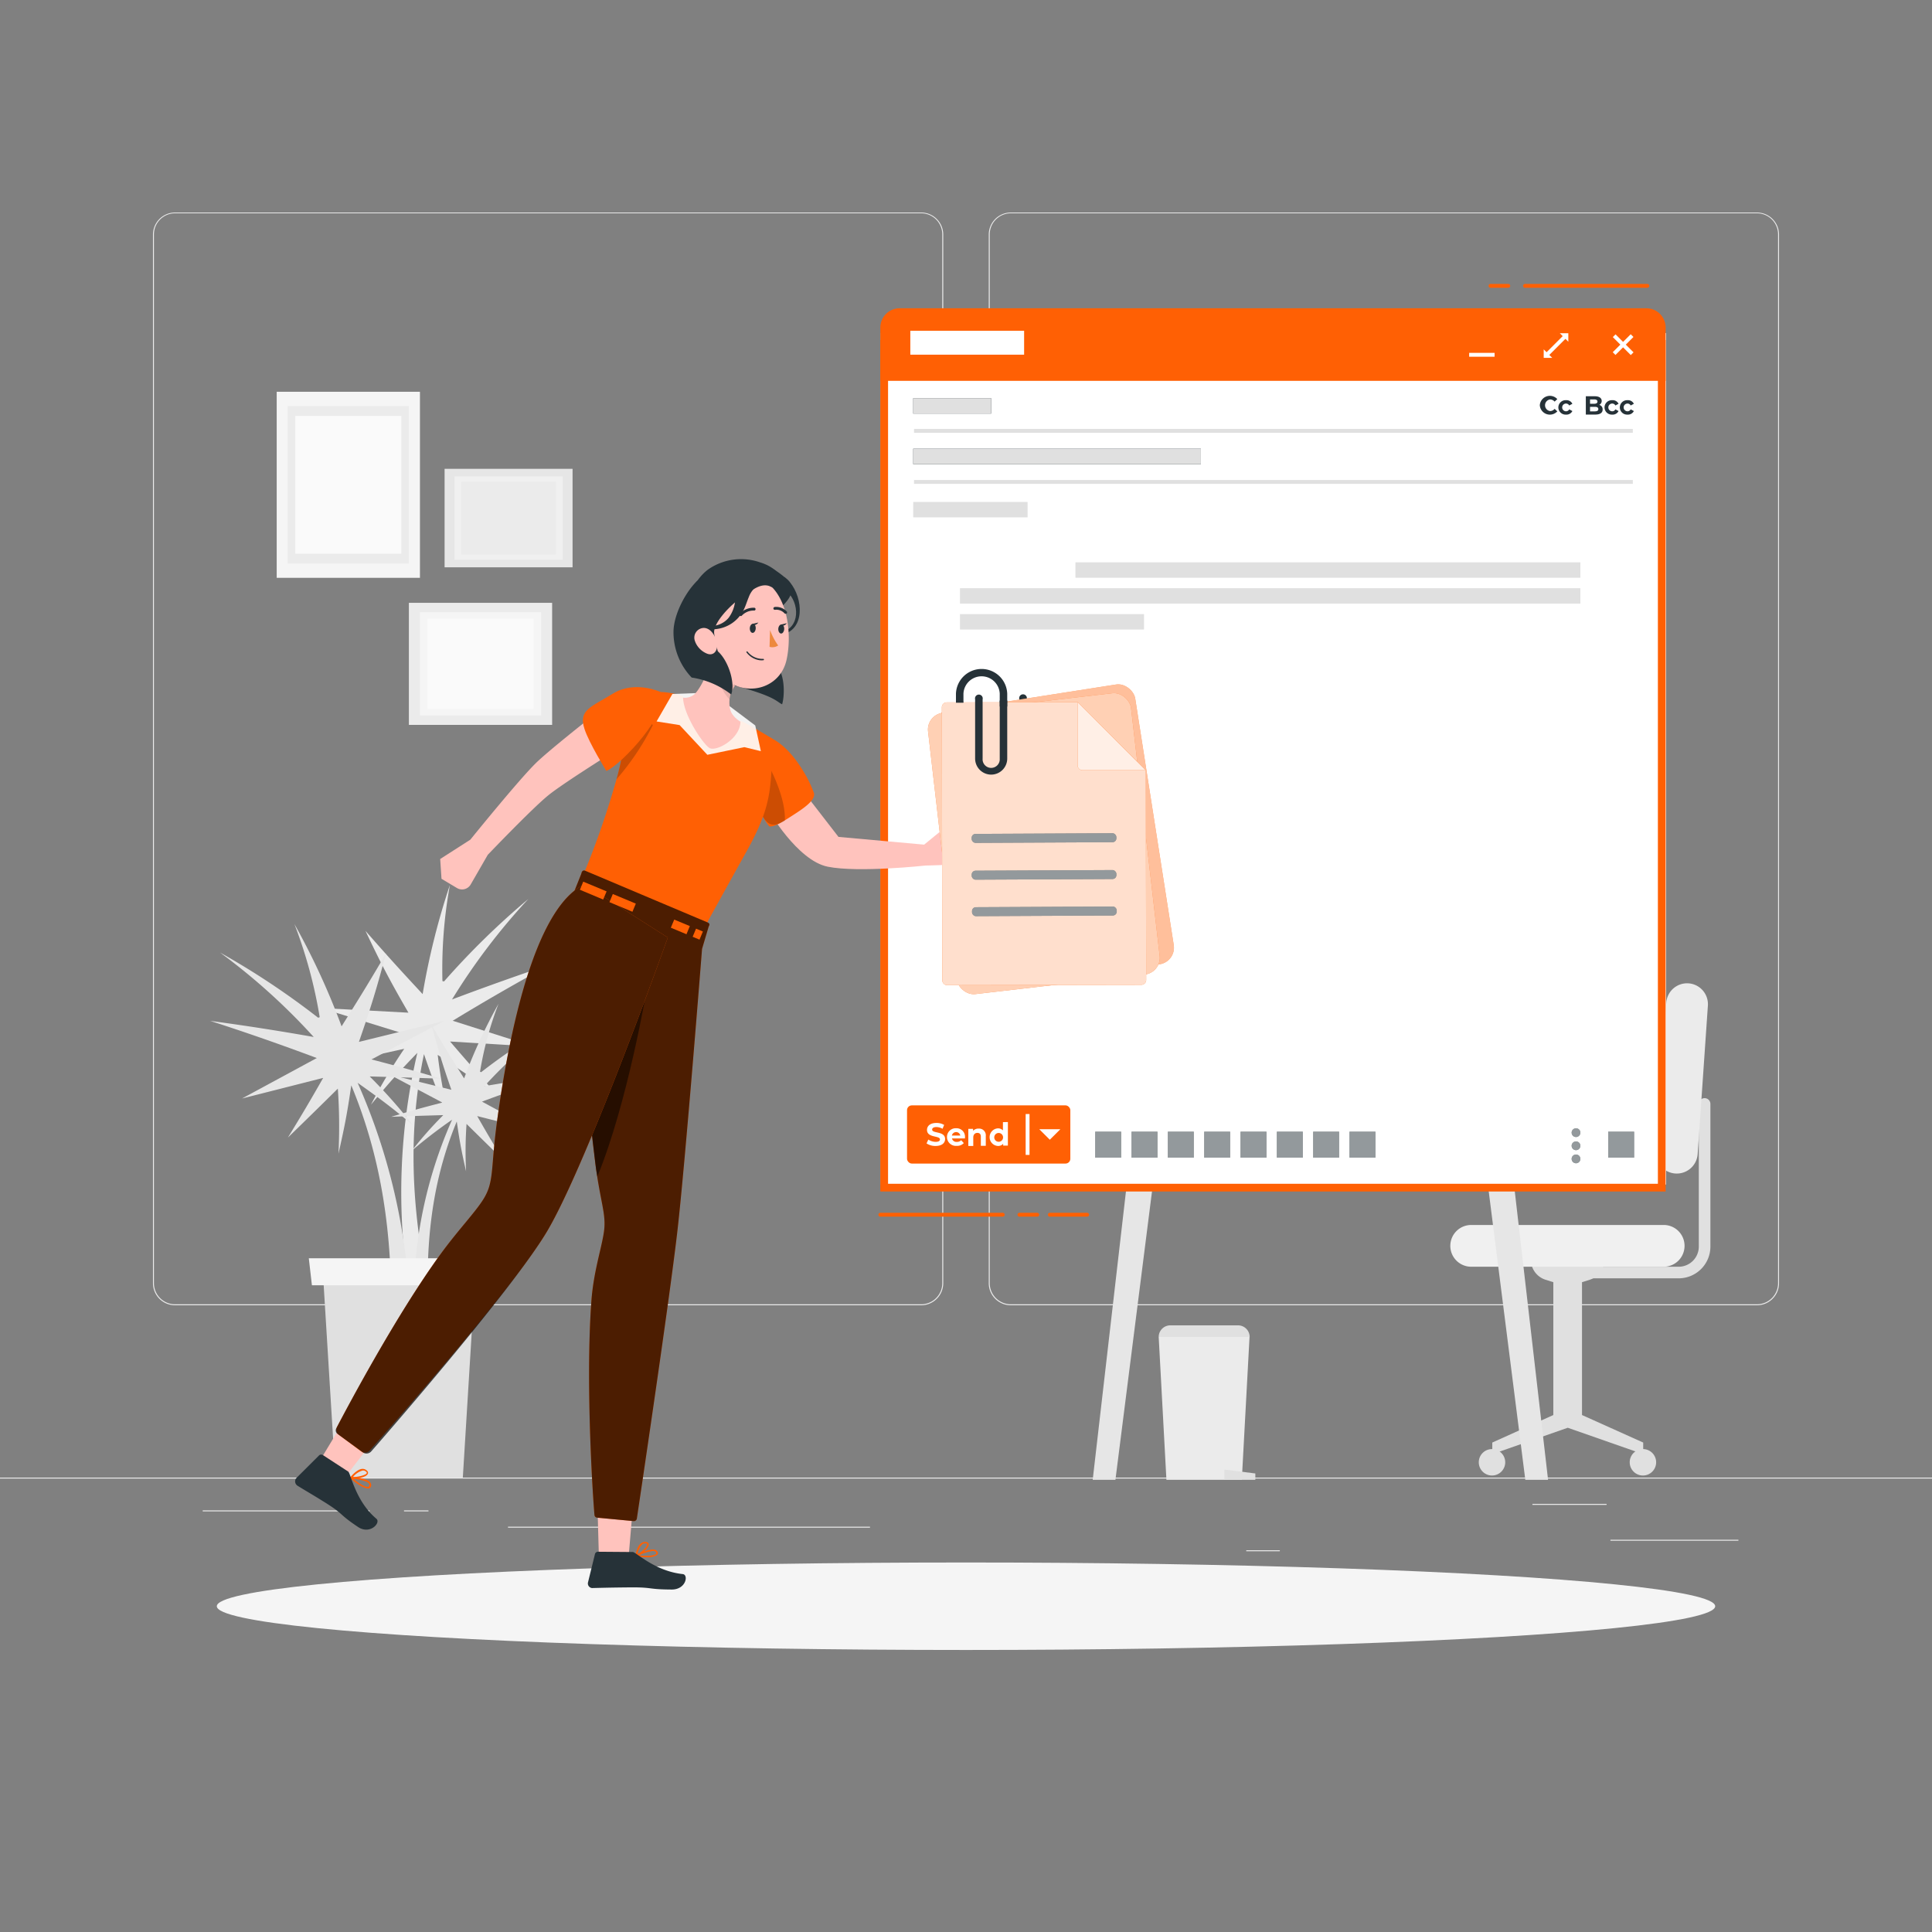 <svg xmlns="http://www.w3.org/2000/svg" viewBox="0 0 500 500"><rect x="0" y="0" width="500" height="500" fill="#808080" stroke="none"/><g id="freepik--background-complete--inject-6"><rect x="416.78" y="398.49" width="33.12" height="0.25" style="fill:#ebebeb"></rect><rect x="322.53" y="401.21" width="8.69" height="0.25" style="fill:#ebebeb"></rect><rect x="396.59" y="389.21" width="19.19" height="0.25" style="fill:#ebebeb"></rect><rect x="52.46" y="390.89" width="43.19" height="0.25" style="fill:#ebebeb"></rect><rect x="104.56" y="390.89" width="6.33" height="0.25" style="fill:#ebebeb"></rect><rect x="131.47" y="395.11" width="93.68" height="0.25" style="fill:#ebebeb"></rect><path d="M238.4,337.8H45.3a5.71,5.71,0,0,1-5.71-5.71V60.66A5.71,5.71,0,0,1,45.3,55H238.4a5.71,5.71,0,0,1,5.71,5.71V332.09A5.71,5.71,0,0,1,238.4,337.8ZM45.3,55.2a5.47,5.47,0,0,0-5.46,5.46V332.09a5.47,5.47,0,0,0,5.46,5.46H238.4a5.47,5.47,0,0,0,5.46-5.46V60.66a5.47,5.47,0,0,0-5.46-5.46Z" style="fill:#ebebeb"></path><path d="M454.7,337.8H261.6a5.71,5.71,0,0,1-5.71-5.71V60.66A5.71,5.71,0,0,1,261.6,55H454.7a5.71,5.71,0,0,1,5.71,5.71V332.09A5.71,5.71,0,0,1,454.7,337.8ZM261.6,55.2a5.47,5.47,0,0,0-5.46,5.46V332.09a5.47,5.47,0,0,0,5.46,5.46H454.7a5.47,5.47,0,0,0,5.46-5.46V60.66a5.47,5.47,0,0,0-5.46-5.46Z" style="fill:#ebebeb"></path><rect y="382.4" width="500" height="0.25" style="fill:#ebebeb"></rect><path d="M103.33,267.15l-20.27-6.27,22.64,1.2c-5-8.64-7.19-12.89-11.12-21.18,5.66,6.45,8.62,9.73,14.8,16.37A187.24,187.24,0,0,1,116.44,229a121.61,121.61,0,0,0-1.94,24.91l.42.08a200.6,200.6,0,0,1,21.81-21.33,164.16,164.16,0,0,0-19.75,26q12.66-4.77,25.5-9.09c-8.58,4.7-17,9.52-25.32,14.6l21,6.68-21.68-1.31c4.57,5.34,6.94,8,11.86,13.46-6.1-4-9.11-6-15.06-10a139.76,139.76,0,0,0,3,16.56c-3-6.76-4.27-10.12-6.56-16.76-4.25,20.36-3.15,40.1,1,60.34l-5.1-.93a158.4,158.4,0,0,1,2.39-59.73c-5.14,5.3-7.54,8-12,13.41a137.9,137.9,0,0,1,8.61-14.46c-7.3,1.6-10.92,2.41-18.07,4C93,272.08,96.41,270.42,103.33,267.15Z" style="fill:#ebebeb"></path><path d="M96.14,274.18l18.75-9.94-22,5.4c3.26-9.41,4.65-14,7-22.88-4.35,7.4-6.65,11.17-11.49,18.85a186.09,186.09,0,0,0-12.21-26.48,122,122,0,0,1,6.55,24.11l-.4.15a203.16,203.16,0,0,0-25.4-16.88,163.33,163.33,0,0,1,24.25,21.86Q67.82,266,54.4,264.2c9.31,3,18.43,6.19,27.59,9.62L62.64,284.29l21-5.33c-3.48,6.1-5.31,9.19-9.13,15.44,5.24-5.09,7.82-7.62,12.92-12.66a138.47,138.47,0,0,1,.16,16.83c1.65-7.2,2.31-10.75,3.32-17.69,8,19.21,10.58,38.8,10.31,59.45l4.84-1.85a158.21,158.21,0,0,0-13.5-58.24c6,4.25,8.9,6.44,14.29,10.94a136,136,0,0,0-11.17-12.6c7.48.21,11.18.33,18.51.59C107.17,277.11,103.55,276.11,96.14,274.18Z" style="fill:#e6e6e6"></path><path d="M114.48,285.34l-13.67-7.25,16,3.94c-2.38-6.86-3.39-10.21-5.08-16.68,3.17,5.39,4.85,8.14,8.38,13.74a134.86,134.86,0,0,1,8.9-19.3,88.35,88.35,0,0,0-4.78,17.57l.29.12a147.69,147.69,0,0,1,18.52-12.31,119.31,119.31,0,0,0-17.68,15.93q9.72-1.69,19.5-3c-6.79,2.19-13.44,4.5-20.12,7l14.11,7.63-15.35-3.89c2.54,4.45,3.87,6.71,6.66,11.26-3.82-3.71-5.7-5.56-9.42-9.23a102.12,102.12,0,0,0-.12,12.27c-1.2-5.25-1.68-7.83-2.41-12.9-5.82,14-7.72,28.29-7.52,43.34l-3.53-1.35a115.45,115.45,0,0,1,9.84-42.45,129.49,129.49,0,0,0-10.41,8,100.37,100.37,0,0,1,8.13-9.19c-5.44.16-8.14.24-13.49.44C106.44,287.47,109.08,286.74,114.48,285.34Z" style="fill:#e6e6e6"></path><polygon points="119.78 382.4 86.83 382.4 83.6 329.92 123 329.92 119.78 382.4" style="fill:#e0e0e0"></polygon><polygon points="125.55 332.62 80.72 332.62 79.92 325.64 126.36 325.64 125.55 332.62" style="fill:#f5f5f5"></polygon><rect x="71.61" y="101.39" width="37.07" height="48.15" style="fill:#f5f5f5"></rect><rect x="74.46" y="105.09" width="31.36" height="40.75" style="fill:#ebebeb"></rect><rect x="76.43" y="107.64" width="27.44" height="35.65" style="fill:#fafafa"></rect><rect x="105.82" y="156.01" width="37.07" height="31.59" style="fill:#ebebeb"></rect><rect x="108.68" y="158.44" width="31.36" height="26.73" style="fill:#f5f5f5"></rect><rect x="110.64" y="160.11" width="27.44" height="23.39" style="fill:#fafafa"></rect><rect x="118.88" y="117.52" width="25.49" height="33.12" transform="translate(265.7 2.45) rotate(90)" style="fill:#e6e6e6"></rect><rect x="120.84" y="120.06" width="21.57" height="28.02" transform="translate(265.7 2.45) rotate(90)" style="fill:#f0f0f0"></rect><rect x="122.19" y="121.82" width="18.87" height="24.51" transform="translate(265.7 2.45) rotate(90)" style="fill:#ebebeb"></rect><path d="M409.18,330.83h25.25a8.22,8.22,0,0,0,8.22-8.21V285.7a1.5,1.5,0,0,0-1.5-1.5h0a1.5,1.5,0,0,0-1.5,1.5v36.92a5.22,5.22,0,0,1-5.22,5.21H409.18Z" style="fill:#e0e0e0"></path><path d="M402,366.21V331.83l-2-.63a5.45,5.45,0,0,1-3.81-5.2h19.05a5.46,5.46,0,0,1-3.82,5.2l-2,.63v34.38l15.84,7.12v3l-19.53-6.83-19.53,6.83v-3Z" style="fill:#e0e0e0"></path><path d="M380.75,327.83h49.81a5.4,5.4,0,0,0,5.4-5.41h0a5.4,5.4,0,0,0-5.4-5.4H380.75a5.41,5.41,0,0,0-5.41,5.4h0A5.41,5.41,0,0,0,380.75,327.83Z" style="fill:#f0f0f0"></path><path d="M439.35,298.69,442,260.25a5.41,5.41,0,0,0-5-5.76h0a5.4,5.4,0,0,0-5.77,5l-2.68,38.44a5.4,5.4,0,0,0,5,5.77h0A5.41,5.41,0,0,0,439.35,298.69Z" style="fill:#ebebeb"></path><path d="M421.77,378.44a3.42,3.42,0,1,0,3.41-3.42A3.41,3.41,0,0,0,421.77,378.44Z" style="fill:#e0e0e0"></path><path d="M382.71,378.44a3.42,3.42,0,1,0,3.41-3.42A3.41,3.41,0,0,0,382.71,378.44Z" style="fill:#e0e0e0"></path><polygon points="301.87 382.98 321.38 382.98 323.38 346 299.87 346 301.87 382.98" style="fill:#ebebeb"></polygon><polygon points="316.88 382.98 324.88 382.98 324.88 381.33 316.88 380.33 316.88 382.98" style="fill:#e0e0e0"></polygon><path d="M299.87,343h23.51a0,0,0,0,1,0,0v0a3,3,0,0,1-3,3H302.84a3,3,0,0,1-3-3v0A0,0,0,0,1,299.87,343Z" transform="translate(623.25 689) rotate(180)" style="fill:#e0e0e0"></path><polygon points="341.88 287.07 373.09 287.07 373.09 283.33 341.88 281.33 341.88 287.07" style="fill:#e0e0e0"></polygon><rect x="295.71" y="290.88" width="92.33" height="12.78" transform="translate(683.75 594.55) rotate(180)" style="fill:#f0f0f0"></rect><rect x="276.57" y="287.07" width="130.28" height="7.62" transform="translate(683.42 581.77) rotate(180)" style="fill:#fafafa"></rect><polygon points="288.67 382.98 282.79 382.98 292.97 294.69 299.87 294.69 288.67 382.98" style="fill:#e6e6e6"></polygon><polygon points="383.55 294.69 390.45 294.69 400.64 382.98 394.75 382.98 383.55 294.69" style="fill:#e6e6e6"></polygon><path d="M310.26,285.17q4-19.86,8-39.74c.38-1.89,3.28-1.09,2.9.8l-7.62,37.84H330a1.5,1.5,0,0,1,0,3H311.71A1.52,1.52,0,0,1,310.26,285.17Z" style="fill:#e0e0e0"></path><path d="M328.94,274.51h0L323.8,201h0a13.61,13.61,0,0,0-5.67,12.05l3.51,50.28A13.62,13.62,0,0,0,328.94,274.51Z" style="fill:#fafafa"></path></g><g id="freepik--Shadow--inject-6"><ellipse id="freepik--path--inject-6" cx="250" cy="415.69" rx="193.89" ry="11.32" style="fill:#f5f5f5"></ellipse></g><g id="freepik--Window--inject-6"><rect x="227.95" y="86.19" width="203.23" height="220.38" style="fill:#fff"></rect><path d="M429.06,90V306.36H229.83V90H429.06m2-2H227.83V308.36H431.06V88Z" style="fill:#FF6004"></path><line x1="271.69" y1="314.37" x2="281.35" y2="314.37" style="fill:none;stroke:#FF6004;stroke-linecap:round;stroke-linejoin:round"></line><line x1="263.83" y1="314.37" x2="268.44" y2="314.37" style="fill:none;stroke:#FF6004;stroke-linecap:round;stroke-linejoin:round"></line><line x1="227.83" y1="314.37" x2="259.51" y2="314.37" style="fill:none;stroke:#FF6004;stroke-linecap:round;stroke-linejoin:round"></line><line x1="390.34" y1="73.98" x2="385.74" y2="73.98" style="fill:none;stroke:#FF6004;stroke-linecap:round;stroke-linejoin:round"></line><line x1="426.34" y1="73.98" x2="394.66" y2="73.98" style="fill:none;stroke:#FF6004;stroke-linecap:round;stroke-linejoin:round"></line><path d="M232.83,79.78H426.07a5,5,0,0,1,5,5V98.56a0,0,0,0,1,0,0H227.83a0,0,0,0,1,0,0V84.78A5,5,0,0,1,232.83,79.78Z" style="fill:#FF6004"></path><rect x="235.59" y="85.6" width="29.45" height="6.19" style="fill:#fff"></rect><rect x="380.22" y="91.32" width="6.58" height="1" style="fill:#fff"></rect><rect x="419.56" y="85.9" width="1" height="6.58" transform="translate(59.98 323.17) rotate(-45)" style="fill:#fff"></rect><rect x="416.77" y="88.68" width="6.58" height="1" transform="translate(59.97 323.15) rotate(-45)" style="fill:#fff"></rect><rect x="399.27" y="88.84" width="7.02" height="1" transform="translate(54.8 310.97) rotate(-45)" style="fill:#fff"></rect><polygon points="401.71 92.61 399.51 92.61 399.51 90.41 401.71 92.61" style="fill:#fff"></polygon><polygon points="403.68 86.24 405.88 86.24 405.88 88.44 403.68 86.24" style="fill:#fff"></polygon><rect x="236.55" y="111.01" width="186.02" height="1" style="fill:#e0e0e0"></rect><rect x="236.55" y="124.22" width="186.02" height="1" style="fill:#e0e0e0"></rect><rect x="234.74" y="286.07" width="42.26" height="15.06" rx="1.24" style="fill:#FF6004"></rect><rect x="236.34" y="116.13" width="74.45" height="3.99" style="fill:#263238"></rect><rect x="236.34" y="116.13" width="74.45" height="3.99" style="fill:#e0e0e0"></rect><rect x="236.34" y="129.9" width="29.6" height="3.99" style="fill:#e0e0e0"></rect><rect x="278.32" y="145.53" width="130.68" height="3.99" style="fill:#e0e0e0"></rect><rect x="248.44" y="152.23" width="160.56" height="3.99" style="fill:#e0e0e0"></rect><rect x="248.44" y="158.93" width="47.63" height="3.99" style="fill:#e0e0e0"></rect><rect x="236.34" y="103.05" width="20.17" height="3.99" style="fill:#263238"></rect><rect x="236.34" y="103.05" width="20.17" height="3.99" style="fill:#e0e0e0"></rect><polygon points="274.42 292.24 271.69 294.96 268.96 292.24 274.42 292.24" style="fill:#fff"></polygon><rect x="265.44" y="288.31" width="1" height="10.58" style="fill:#fff"></rect><rect x="283.44" y="292.88" width="6.71" height="6.71" style="fill:#263238"></rect><rect x="292.84" y="292.88" width="6.71" height="6.71" style="fill:#263238"></rect><rect x="302.24" y="292.88" width="6.71" height="6.71" style="fill:#263238"></rect><rect x="311.65" y="292.88" width="6.71" height="6.71" style="fill:#263238"></rect><rect x="321.05" y="292.88" width="6.71" height="6.71" style="fill:#263238"></rect><rect x="330.45" y="292.88" width="6.71" height="6.71" style="fill:#263238"></rect><rect x="339.85" y="292.88" width="6.71" height="6.71" style="fill:#263238"></rect><rect x="349.25" y="292.88" width="6.71" height="6.71" style="fill:#263238"></rect><rect x="283.44" y="292.88" width="6.71" height="6.71" style="fill:#fff;opacity:0.5"></rect><rect x="292.84" y="292.88" width="6.71" height="6.71" style="fill:#fff;opacity:0.5"></rect><rect x="302.24" y="292.88" width="6.71" height="6.71" style="fill:#fff;opacity:0.5"></rect><rect x="311.65" y="292.88" width="6.71" height="6.71" style="fill:#fff;opacity:0.5"></rect><rect x="321.05" y="292.88" width="6.71" height="6.71" style="fill:#fff;opacity:0.5"></rect><rect x="330.45" y="292.88" width="6.71" height="6.71" style="fill:#fff;opacity:0.5"></rect><rect x="339.85" y="292.88" width="6.71" height="6.71" style="fill:#fff;opacity:0.5"></rect><rect x="349.25" y="292.88" width="6.71" height="6.71" style="fill:#fff;opacity:0.5"></rect><rect x="416.2" y="292.88" width="6.71" height="6.71" style="fill:#263238"></rect><rect x="416.2" y="292.88" width="6.71" height="6.71" style="fill:#fff;opacity:0.5"></rect><path d="M409,293.13a1.13,1.13,0,1,1-1.12-1.13A1.12,1.12,0,0,1,409,293.13Z" style="fill:#263238"></path><path d="M409,296.52a1.13,1.13,0,1,1-1.12-1.12A1.13,1.13,0,0,1,409,296.52Z" style="fill:#263238"></path><path d="M409,299.92a1.13,1.13,0,1,1-1.12-1.13A1.12,1.12,0,0,1,409,299.92Z" style="fill:#263238"></path><g style="opacity:0.5"><path d="M409,293.13a1.13,1.13,0,1,1-1.12-1.13A1.12,1.12,0,0,1,409,293.13Z" style="fill:#fff"></path><path d="M409,296.52a1.13,1.13,0,1,1-1.12-1.12A1.13,1.13,0,0,1,409,296.52Z" style="fill:#fff"></path><path d="M409,299.92a1.13,1.13,0,1,1-1.12-1.13A1.12,1.12,0,0,1,409,299.92Z" style="fill:#fff"></path></g><path d="M239.79,295.91l.46-1a3.4,3.4,0,0,0,1.9.6c.79,0,1.11-.26,1.11-.62,0-1.08-3.35-.34-3.35-2.47,0-1,.79-1.8,2.43-1.8a3.8,3.8,0,0,1,2,.51l-.41,1a3.26,3.26,0,0,0-1.59-.45c-.79,0-1.1.3-1.1.66,0,1.06,3.35.33,3.35,2.44,0,1-.8,1.79-2.44,1.79A4.09,4.09,0,0,1,239.79,295.91Z" style="fill:#fff"></path><path d="M249.72,294.63h-3.35a1.18,1.18,0,0,0,1.27.89,1.5,1.5,0,0,0,1.11-.43l.68.74a2.31,2.31,0,0,1-1.83.71,2.29,2.29,0,0,1-2.52-2.27,2.25,2.25,0,0,1,2.36-2.28,2.19,2.19,0,0,1,2.3,2.29C249.74,294.38,249.73,294.52,249.72,294.63Zm-3.37-.75h2.18a1.11,1.11,0,0,0-2.18,0Z" style="fill:#fff"></path><path d="M255.12,294v2.53h-1.28v-2.34c0-.71-.33-1-.9-1s-1.06.38-1.06,1.19v2.19H250.6v-4.43h1.23v.52a1.91,1.91,0,0,1,1.46-.58A1.73,1.73,0,0,1,255.12,294Z" style="fill:#fff"></path><path d="M260.84,290.38v6.1h-1.22V296a1.69,1.69,0,0,1-1.38.57,2.28,2.28,0,0,1,0-4.55,1.7,1.7,0,0,1,1.32.53v-2.14Zm-1.25,3.89a1.14,1.14,0,1,0-1.13,1.22A1.13,1.13,0,0,0,259.59,294.27Z" style="fill:#fff"></path><path d="M398.5,104.9a2.61,2.61,0,0,1,4.53-1.61l-.7.65a1.53,1.53,0,0,0-1.2-.56,1.52,1.52,0,0,0,0,3,1.51,1.51,0,0,0,1.2-.57l.7.65a2.61,2.61,0,0,1-4.53-1.6Z" style="fill:#263238"></path><path d="M403.3,105.45a1.88,1.88,0,0,1,2-1.88,1.67,1.67,0,0,1,1.63.93l-.82.44a.91.91,0,0,0-.82-.5,1,1,0,0,0,0,2,.91.91,0,0,0,.82-.5l.82.44a1.69,1.69,0,0,1-1.63.92A1.88,1.88,0,0,1,403.3,105.45Z" style="fill:#263238"></path><path d="M414.76,106c0,.82-.65,1.29-1.9,1.29h-2.45v-4.74h2.32c1.18,0,1.79.49,1.79,1.23a1.13,1.13,0,0,1-.63,1A1.18,1.18,0,0,1,414.76,106Zm-3.26-2.63v1.12h1.09c.53,0,.83-.19.83-.56s-.3-.56-.83-.56Zm2.15,2.51c0-.4-.3-.59-.87-.59H411.5v1.17h1.28C413.35,106.44,413.65,106.27,413.65,105.86Z" style="fill:#263238"></path><path d="M415.25,105.45a1.88,1.88,0,0,1,2-1.88,1.66,1.66,0,0,1,1.63.93l-.82.44a.89.89,0,0,0-.82-.5,1,1,0,0,0,0,2,.89.89,0,0,0,.82-.5l.82.44a1.68,1.68,0,0,1-1.63.92A1.88,1.88,0,0,1,415.25,105.45Z" style="fill:#263238"></path><path d="M419.21,105.45a1.88,1.88,0,0,1,2-1.88,1.67,1.67,0,0,1,1.63.93l-.82.44a.91.91,0,0,0-.82-.5,1,1,0,0,0,0,2,.91.91,0,0,0,.82-.5l.82.44a1.69,1.69,0,0,1-1.63.92A1.88,1.88,0,0,1,419.21,105.45Z" style="fill:#263238"></path></g><g id="freepik--Character--inject-6"><path d="M239.56,224s-17.44,1.9-25.35.3-15.42-14.73-15.42-14.73l8.53-5.49L217,216.59l22.17,2,6-4.91,6.31,1.52s.14,7.85-2.55,8.27S239.56,224,239.56,224Z" style="fill:#ffc3bd"></path><path d="M196.62,190.16s5.25-.12,10.83,8.71a31.41,31.41,0,0,1,3.15,6.23c.75,2-3.06,4.37-5.8,6.14-2.13,1.37-4.39,2.84-5.72,2.63a20.3,20.3,0,0,1-2.66-4.56C194.11,203.81,191.69,189.93,196.62,190.16Z" style="fill:#FF6004"></path><path d="M195.43,206.8l2.41-5.92,1.76-1.43s3.8,7.3,3.52,12.92c-3,1.81-4.75,1.61-6.7-3.06C196.12,208.6,195.78,207.75,195.43,206.8Z" style="opacity:0.2"></path><path d="M200,191.25s-.18,8.09-.68,12.21c-.62,5.17-2.05,9.6-6.18,17-4.93,8.85-10.44,18.85-10.44,18.85l-31.65-13.11a219.77,219.77,0,0,0,8.49-24.51,68.42,68.42,0,0,0,2.19-11.34,21,21,0,0,1,1.19-5.7c2.51-6.44,8.18-6.28,13.84-4.48a2.29,2.29,0,0,0,0,.37c.12,4.63,5.48,12.52,7,13.11,1.89.75,7.79-2.49,7.86-6.89a2.44,2.44,0,0,0,0-.27C195.1,188.18,200,191.25,200,191.25Z" style="fill:#FF6004"></path><polygon points="180.47 179.36 174.02 179.6 169.92 186.71 175.88 187.65 183.06 195.34 192.63 193.36 196.91 194.4 195.46 187.75 188.63 182.61 180.47 179.36" style="fill:#fff;opacity:0.9"></polygon><path d="M191.63,186.77c-.07,4.4-6,7.64-7.86,6.89-1.51-.59-6.87-8.48-7-13.11A3.74,3.74,0,0,0,180,179.4c2.66-3.16,4.31-8.85,5.05-12.43l5.2,10.45A7.32,7.32,0,0,0,189,183.7C189.06,183.78,189.26,185.28,191.63,186.77Z" style="fill:#ffc3bd"></path><path d="M189,174.86l1.27,2.56a7.92,7.92,0,0,0-1.43,3.64c-3.2-3.3-3.92-8.94-3.92-8.94Z" style="opacity:0.1"></path><path d="M168.94,187.67a67.34,67.34,0,0,1-9.38,14,68.42,68.42,0,0,0,2.19-11.34,21,21,0,0,1,1.19-5.7l3.26-.77Z" style="opacity:0.2"></path><path d="M152,186.38s-10.29,8.11-13.39,11.18c-4.62,4.57-16.89,19.75-16.89,19.75l-7.8,5,.34,5.12,4,2.39a2.58,2.58,0,0,0,3.56-.93l4.42-7.67s11.38-11.91,15.63-15.37c3.59-2.93,15.39-10.32,15.39-10.32Z" style="fill:#ffc3bd"></path><path d="M171,179.11s-6.64-3.14-12.36.39-9,4.21-7.37,9.16c1.17,3.63,5.66,10.87,5.66,10.87C160.71,198,173.7,184.18,171,179.11Z" style="fill:#FF6004"></path><path d="M154.67,391.36c.18,6.8.34,12.18.34,12.18l7.59.35s.41-4.63,1-11.73Z" style="fill:#ffc3bd"></path><path d="M164.69,402.81a.23.23,0,0,1-.18-.16.22.22,0,0,1,.11-.21c.14-.07,3.31-1.75,4.82-1.38a1.1,1.1,0,0,1,.68.45.69.69,0,0,1,0,.85,4.14,4.14,0,0,1-2.67.66A18.26,18.26,0,0,1,164.69,402.81Zm.69-.27c1.69.17,4,.14,4.4-.4.06-.07.12-.19,0-.43a.56.56,0,0,0-.42-.27,1.44,1.44,0,0,0-.41-.05A10.85,10.85,0,0,0,165.38,402.54Z" style="fill:#FF6004"></path><path d="M164.57,402.8a.19.19,0,0,1-.09-.18c0-.1.26-2.34,1.41-3.22a1.71,1.71,0,0,1,1.2-.34c.59.05.78.32.8.54.19.93-2,2.75-3.08,3.2h-.09A.26.26,0,0,1,164.57,402.8Zm2.38-3.37a1.23,1.23,0,0,0-.75.25,4.53,4.53,0,0,0-1.21,2.56c1.13-.62,2.56-2,2.51-2.6,0-.05,0-.19-.43-.22Z" style="fill:#FF6004"></path><path d="M163.76,401.66l-9-.07a.79.79,0,0,0-.78.58l-1.81,7.37a1.19,1.19,0,0,0,1,1.44,1.27,1.27,0,0,0,.28,0c3.57-.09,5.88-.14,10.32-.17,5.25,0,3.91.53,10.08.56,3.72,0,4.4-3.86,2.83-4C169.43,406.61,164.54,401.62,163.76,401.66Z" style="fill:#263238"></path><path d="M148.44,231.13l2-5c.13-.64.42-1,1-.79l31.63,13.36c.58.24.66.54.34,1.08l-1.72,5.8s-4.29,54.79-6.38,73c-2.13,18.61-10.49,74.41-10.49,74.41a.77.77,0,0,1-.83.67l-9.45-.89a.75.75,0,0,1-.69-.69c-.43-4.68-2.36-34.31-.79-55.47.56-7.56,2.68-13.73,3.25-17.91.64-4.62-1-7.57-2.35-18.49C151.47,279.71,148,247.27,148.44,231.13Z" style="fill:#FF6004"></path><path d="M148.44,231.13l2-5c.13-.64.42-1,1-.79l31.63,13.36c.58.24.66.54.34,1.08l-1.72,5.8s-4.29,54.79-6.38,73c-2.13,18.61-10.49,74.41-10.49,74.41a.77.77,0,0,1-.83.67l-9.45-.89a.75.75,0,0,1-.69-.69c-.43-4.68-2.36-34.31-.79-55.47.56-7.56,2.68-13.73,3.25-17.91.64-4.62-1-7.57-2.35-18.49C151.47,279.71,148,247.27,148.44,231.13Z" style="opacity:0.7"></path><path d="M154,300.27c-.82-6.88-1.77-15.08-2.64-23.56l8.25-16.32,3.52-9.55,4.28,5.07s-5,29.64-12.82,48.59C154.34,303.23,154.14,301.84,154,300.27Z" style="opacity:0.5"></path><path d="M87.73,369.83c-3.53,5.81-5.82,9.62-5.82,9.62l6.19,4.4s2.85-3.67,7.21-9.31Z" style="fill:#ffc3bd"></path><path d="M90.74,382.62a.23.23,0,0,1,0-.24.22.22,0,0,1,.21-.13c.16,0,3.76.18,4.81,1.34a1.12,1.12,0,0,1,.3.78.81.81,0,0,1-.49.79c-.57.21-1.65-.24-2.6-.84A16.17,16.17,0,0,1,90.74,382.62Zm.74.13c1.3,1.08,3.22,2.29,3.88,2,.09,0,.21-.11.22-.42a.59.59,0,0,0-.19-.47,1.35,1.35,0,0,0-.32-.27A9.89,9.89,0,0,0,91.48,382.75Z" style="fill:#FF6004"></path><path d="M90.65,382.55a.2.2,0,0,1,0-.21c.07-.09,1.57-2,3-2.19a1.6,1.6,0,0,1,1.19.34c.47.36.46.71.35.93-.38.95-3.26,1.43-4.42,1.26a.2.2,0,0,1-.08,0A.27.27,0,0,1,90.65,382.55Zm3.94-1.8a1.1,1.1,0,0,0-.77-.17,5,5,0,0,0-2.49,1.68c1.29,0,3.31-.48,3.59-1,0-.06.08-.2-.23-.43l-.1-.06Z" style="fill:#FF6004"></path><path d="M90.1,380.83l-6.54-4.26a.79.79,0,0,0-1,.1l-5.8,5.78a1.32,1.32,0,0,0,0,1.86,1.18,1.18,0,0,0,.21.18c3,1.85,4,2.36,7.75,4.73,4.38,2.8,2.93,2.62,8,6,3.08,2,5.9-1.14,4.7-2.16C91.92,388.44,90.77,381.22,90.1,380.83Z" style="fill:#263238"></path><path d="M172.83,242.63s-20.75,58.3-31.22,76c-9.29,15.68-45.87,56.69-45.87,56.69a1.66,1.66,0,0,1-2.28.29l-5.74-4.25a1.66,1.66,0,0,1-.49-2.1c3-5.66,15.51-29.23,26.85-44.78,4.52-6.2,9-10.82,11.07-14.21,2.78-4.48,1.83-7.86,3.46-19.89,3-22.36,9.63-55.4,22.64-61.5Z" style="fill:#FF6004"></path><path d="M172.83,242.63s-20.75,58.3-31.22,76c-9.29,15.68-45.48,56.93-45.48,56.93a1.65,1.65,0,0,1-2.27.29l-6.51-4.76a1.11,1.11,0,0,1-.33-1.42c2.52-4.84,15.42-29.23,27.06-45.19,4.52-6.2,9-10.82,11.07-14.21,2.78-4.48,1.83-7.86,3.46-19.89,3-22.36,9.63-55.4,22.64-61.5Z" style="opacity:0.7"></path><path d="M197.2,149.2c.43,2.82,3.78,4.37,5.33,7.57,0,0,4.42-3.81,1.32-6.68S196.54,144.78,197.2,149.2Z" style="fill:#263238"></path><path d="M202.61,152.49c3.4,1.42,5.15,8.13,1,10.62.06.36.31.59.53.46,4.73-2.73,3-11.29-1.16-14.25Z" style="fill:#263238"></path><path d="M194.47,155.2A17,17,0,0,0,189.34,167c-.07,4.39-2.14,7.29.91,10.45,10.56,2.83,10.64,4.12,12.16,4.82.68-2.14.87-8.28-1.88-10.37-2-1.53-3.91-3.22-4.53-5.67a30.63,30.63,0,0,1-.84-10Z" style="fill:#263238"></path><path d="M182.06,160.26c.62,7.64.71,10.88,4.68,14.74,5.92,5.79,15.19,3.38,16.83-4.29,1.52-6.89.26-18.2-7.3-21.12a10.43,10.43,0,0,0-13.53,5.91A10.31,10.31,0,0,0,182.06,160.26Z" style="fill:#ffc3bd"></path><path d="M199.29,163.05a16.17,16.17,0,0,0,2.1,4,2.68,2.68,0,0,1-2.23.35Z" style="fill:#ed893e"></path><path d="M196.65,170.87a5.31,5.31,0,0,0,.89,0,.18.18,0,0,0,.17-.18h0a.19.19,0,0,0-.18-.18,4.88,4.88,0,0,1-4.05-1.85.2.2,0,0,0-.26-.05.19.19,0,0,0,0,.26A5.12,5.12,0,0,0,196.65,170.87Z" style="fill:#263238"></path><path d="M183.29,147.36c-5.66,4.13-10.93,18,1.23,24.95,2.59-1.23.89-4,.31-8.35-.38-2.84,4.61-7.73,7-9.28s4.85-4,7.49-2.94a3.93,3.93,0,0,0,2.14.56c2.4-.49,1.65-2,.76-3.2a11.54,11.54,0,0,0-5.43-3.53A14.92,14.92,0,0,0,183.29,147.36Z" style="fill:#263238"></path><path d="M190.22,155.79a8.74,8.74,0,0,1-1.68,4.13,6,6,0,0,1-4,2.07,18,18,0,0,1-4.63-.27,9.1,9.1,0,0,0,12.54-3.86c.55-1.08.87-2.25,1.35-3.37a6,6,0,0,1,2.16-2.84,2.93,2.93,0,0,1,3.39.09,1.12,1.12,0,0,0,.75-1.91C198.65,149.7,191.27,147.85,190.22,155.79Z" style="fill:#263238"></path><path d="M180.55,150.2c-3.16,3-6.17,8.82-6.25,13.21A17,17,0,0,0,179,175.35a21.93,21.93,0,0,1,10.23,4.38c1.19-3.24-1-9.34-3.76-11.42-2-1.54-3.91-3.23-4.53-5.68a30.87,30.87,0,0,1-.85-10Z" style="fill:#263238"></path><path d="M179.9,166.06a5.55,5.55,0,0,0,3,3.07c1.81.77,2.93-.79,2.67-2.62-.27-1.65-1.52-4-3.44-4a2.51,2.51,0,0,0-2.2,3.58Z" style="fill:#ffc3bd"></path><path d="M191.61,159.42a.36.36,0,0,0,.4-.12,4.21,4.21,0,0,1,3.22-1.29.37.37,0,0,0,0-.73,5,5,0,0,0-3.84,1.59.37.37,0,0,0,.06.51h0Z" style="fill:#263238"></path><path d="M203.24,158.84a.37.37,0,0,0,.35-.09.35.35,0,0,0,0-.51h0a3.68,3.68,0,0,0-3.13-1.15.38.38,0,0,0-.3.43.36.36,0,0,0,.43.29h0a2.89,2.89,0,0,1,2.46.94A.59.59,0,0,0,203.24,158.84Z" style="fill:#263238"></path><path d="M202.25,161.61c.42,0,.74.57.7,1.21s-.4,1.17-.82,1.14-.74-.57-.71-1.21S201.83,161.59,202.25,161.61Z" style="fill:#263238"></path><path d="M203.64,161.28l-1.58.37C202.77,162.45,203.64,161.28,203.64,161.28Z" style="fill:#263238"></path><path d="M194.88,161.43c.42,0,.74.57.7,1.22s-.4,1.16-.82,1.14-.74-.57-.71-1.22S194.46,161.42,194.88,161.43Z" style="fill:#263238"></path><path d="M196.27,161.11l-1.59.37C195.4,162.28,196.27,161.11,196.27,161.11Z" style="fill:#263238"></path><polygon points="150.94 228.17 156.99 230.69 156.1 232.8 150.08 230.27 150.94 228.17" style="fill:#FF6004"></polygon><rect x="159.99" y="230.43" width="2.28" height="6.45" transform="translate(-116.56 292.34) rotate(-67.34)" style="fill:#FF6004"></rect><polygon points="174.49 237.99 178.53 239.67 177.66 241.78 173.61 240.09 174.49 237.99" style="fill:#FF6004"></polygon><rect x="179.45" y="240.8" width="2.28" height="1.92" transform="translate(-112.14 315.06) rotate(-67.3)" style="fill:#FF6004"></rect></g><g id="freepik--attached-files--inject-6"><path d="M256.56,208.78a9.18,9.18,0,0,1-9.16-9.17V181.85a1,1,0,0,1,1.94,0v17.76a7.23,7.23,0,1,0,14.45,0V180.93a1,1,0,1,1,1.94,0v18.68A9.18,9.18,0,0,1,256.56,208.78Z" style="fill:#263238"></path><rect x="246.23" y="180.1" width="52.88" height="73.28" rx="4.35" transform="translate(-30.2 44.71) rotate(-8.88)" style="fill:#FF6004"></rect><rect x="246.23" y="180.1" width="52.88" height="73.28" rx="4.35" transform="translate(-30.2 44.71) rotate(-8.88)" style="fill:#fff;opacity:0.6"></rect><rect x="254.4" y="214.08" width="37.45" height="2.32" rx="1" transform="matrix(0.99, -0.16, 0.16, 0.99, -30.78, 46.22)" style="opacity:0.2"></rect><rect x="255.9" y="223.44" width="37.45" height="2.32" rx="1" transform="translate(-32.25 46.58) rotate(-9.16)" style="opacity:0.2"></rect><rect x="257.41" y="232.81" width="37.45" height="2.32" rx="1" transform="translate(-33.72 46.94) rotate(-9.16)" style="opacity:0.2"></rect><rect x="243.73" y="181.68" width="52.88" height="73.28" rx="4.35" transform="translate(-23.29 32.47) rotate(-6.59)" style="fill:#FF6004"></rect><rect x="243.73" y="181.68" width="52.88" height="73.28" rx="4.35" transform="translate(-23.29 32.47) rotate(-6.59)" style="fill:#fff;opacity:0.7"></rect><rect x="251.96" y="215.68" width="37.45" height="2.32" rx="1" transform="translate(-23.99 33.94) rotate(-6.87)" style="opacity:0.2"></rect><rect x="253.09" y="225.1" width="37.45" height="2.32" rx="1" transform="translate(-25.11 34.14) rotate(-6.87)" style="opacity:0.2"></rect><rect x="254.23" y="234.51" width="37.45" height="2.32" rx="1" transform="translate(-26.23 34.34) rotate(-6.87)" style="opacity:0.2"></rect><path d="M296.53,199.29l.1,54.31a1.27,1.27,0,0,1-1.27,1.27l-50.22.09a1.26,1.26,0,0,1-1.27-1.26l-.12-70.65a1.26,1.26,0,0,1,1.26-1.27l33.84-.06Z" style="fill:#FF6004"></path><g style="opacity:0.8"><path d="M296.53,199.29l.1,54.31a1.27,1.27,0,0,1-1.27,1.27l-50.22.09a1.26,1.26,0,0,1-1.27-1.26l-.12-70.65a1.26,1.26,0,0,1,1.26-1.27l33.84-.06Z" style="fill:#fff"></path></g><rect x="251.45" y="215.75" width="37.45" height="2.32" rx="1" transform="translate(-1.04 1.3) rotate(-0.28)" style="fill:#263238"></rect><rect x="251.49" y="225.23" width="37.45" height="2.32" rx="1" transform="translate(-1.08 1.3) rotate(-0.27)" style="fill:#263238"></rect><rect x="251.54" y="234.72" width="37.45" height="2.32" rx="1" transform="translate(-1.13 1.3) rotate(-0.28)" style="fill:#263238"></rect><path d="M278.88,181.68l0,16.38a1.27,1.27,0,0,0,1.26,1.27l16.34,0Z" style="fill:#FF6004"></path><path d="M278.88,181.68l0,16.38a1.27,1.27,0,0,0,1.26,1.27l16.34,0Z" style="fill:#fff;opacity:0.9"></path><rect x="251.45" y="215.75" width="37.45" height="2.32" rx="1" transform="translate(-1.04 1.3) rotate(-0.28)" style="fill:#fff;opacity:0.5"></rect><rect x="251.49" y="225.23" width="37.45" height="2.32" rx="1" transform="translate(-1.08 1.3) rotate(-0.27)" style="fill:#fff;opacity:0.5"></rect><rect x="251.54" y="234.72" width="37.45" height="2.32" rx="1" transform="translate(-1.13 1.3) rotate(-0.28)" style="fill:#fff;opacity:0.5"></rect><path d="M260.67,182.84h-1.94v-3.33a4.7,4.7,0,0,0-9.39,0v2.36H247.4v-2.36a6.64,6.64,0,0,1,13.27,0Z" style="fill:#263238"></path><path d="M256.51,200.47a4.16,4.16,0,0,1-4.15-4.16V181a1,1,0,1,1,1.94,0v15.36a2.22,2.22,0,1,0,4.43,0V181.87a1,1,0,1,1,1.94,0v14.44A4.16,4.16,0,0,1,256.51,200.47Z" style="fill:#263238"></path></g></svg>